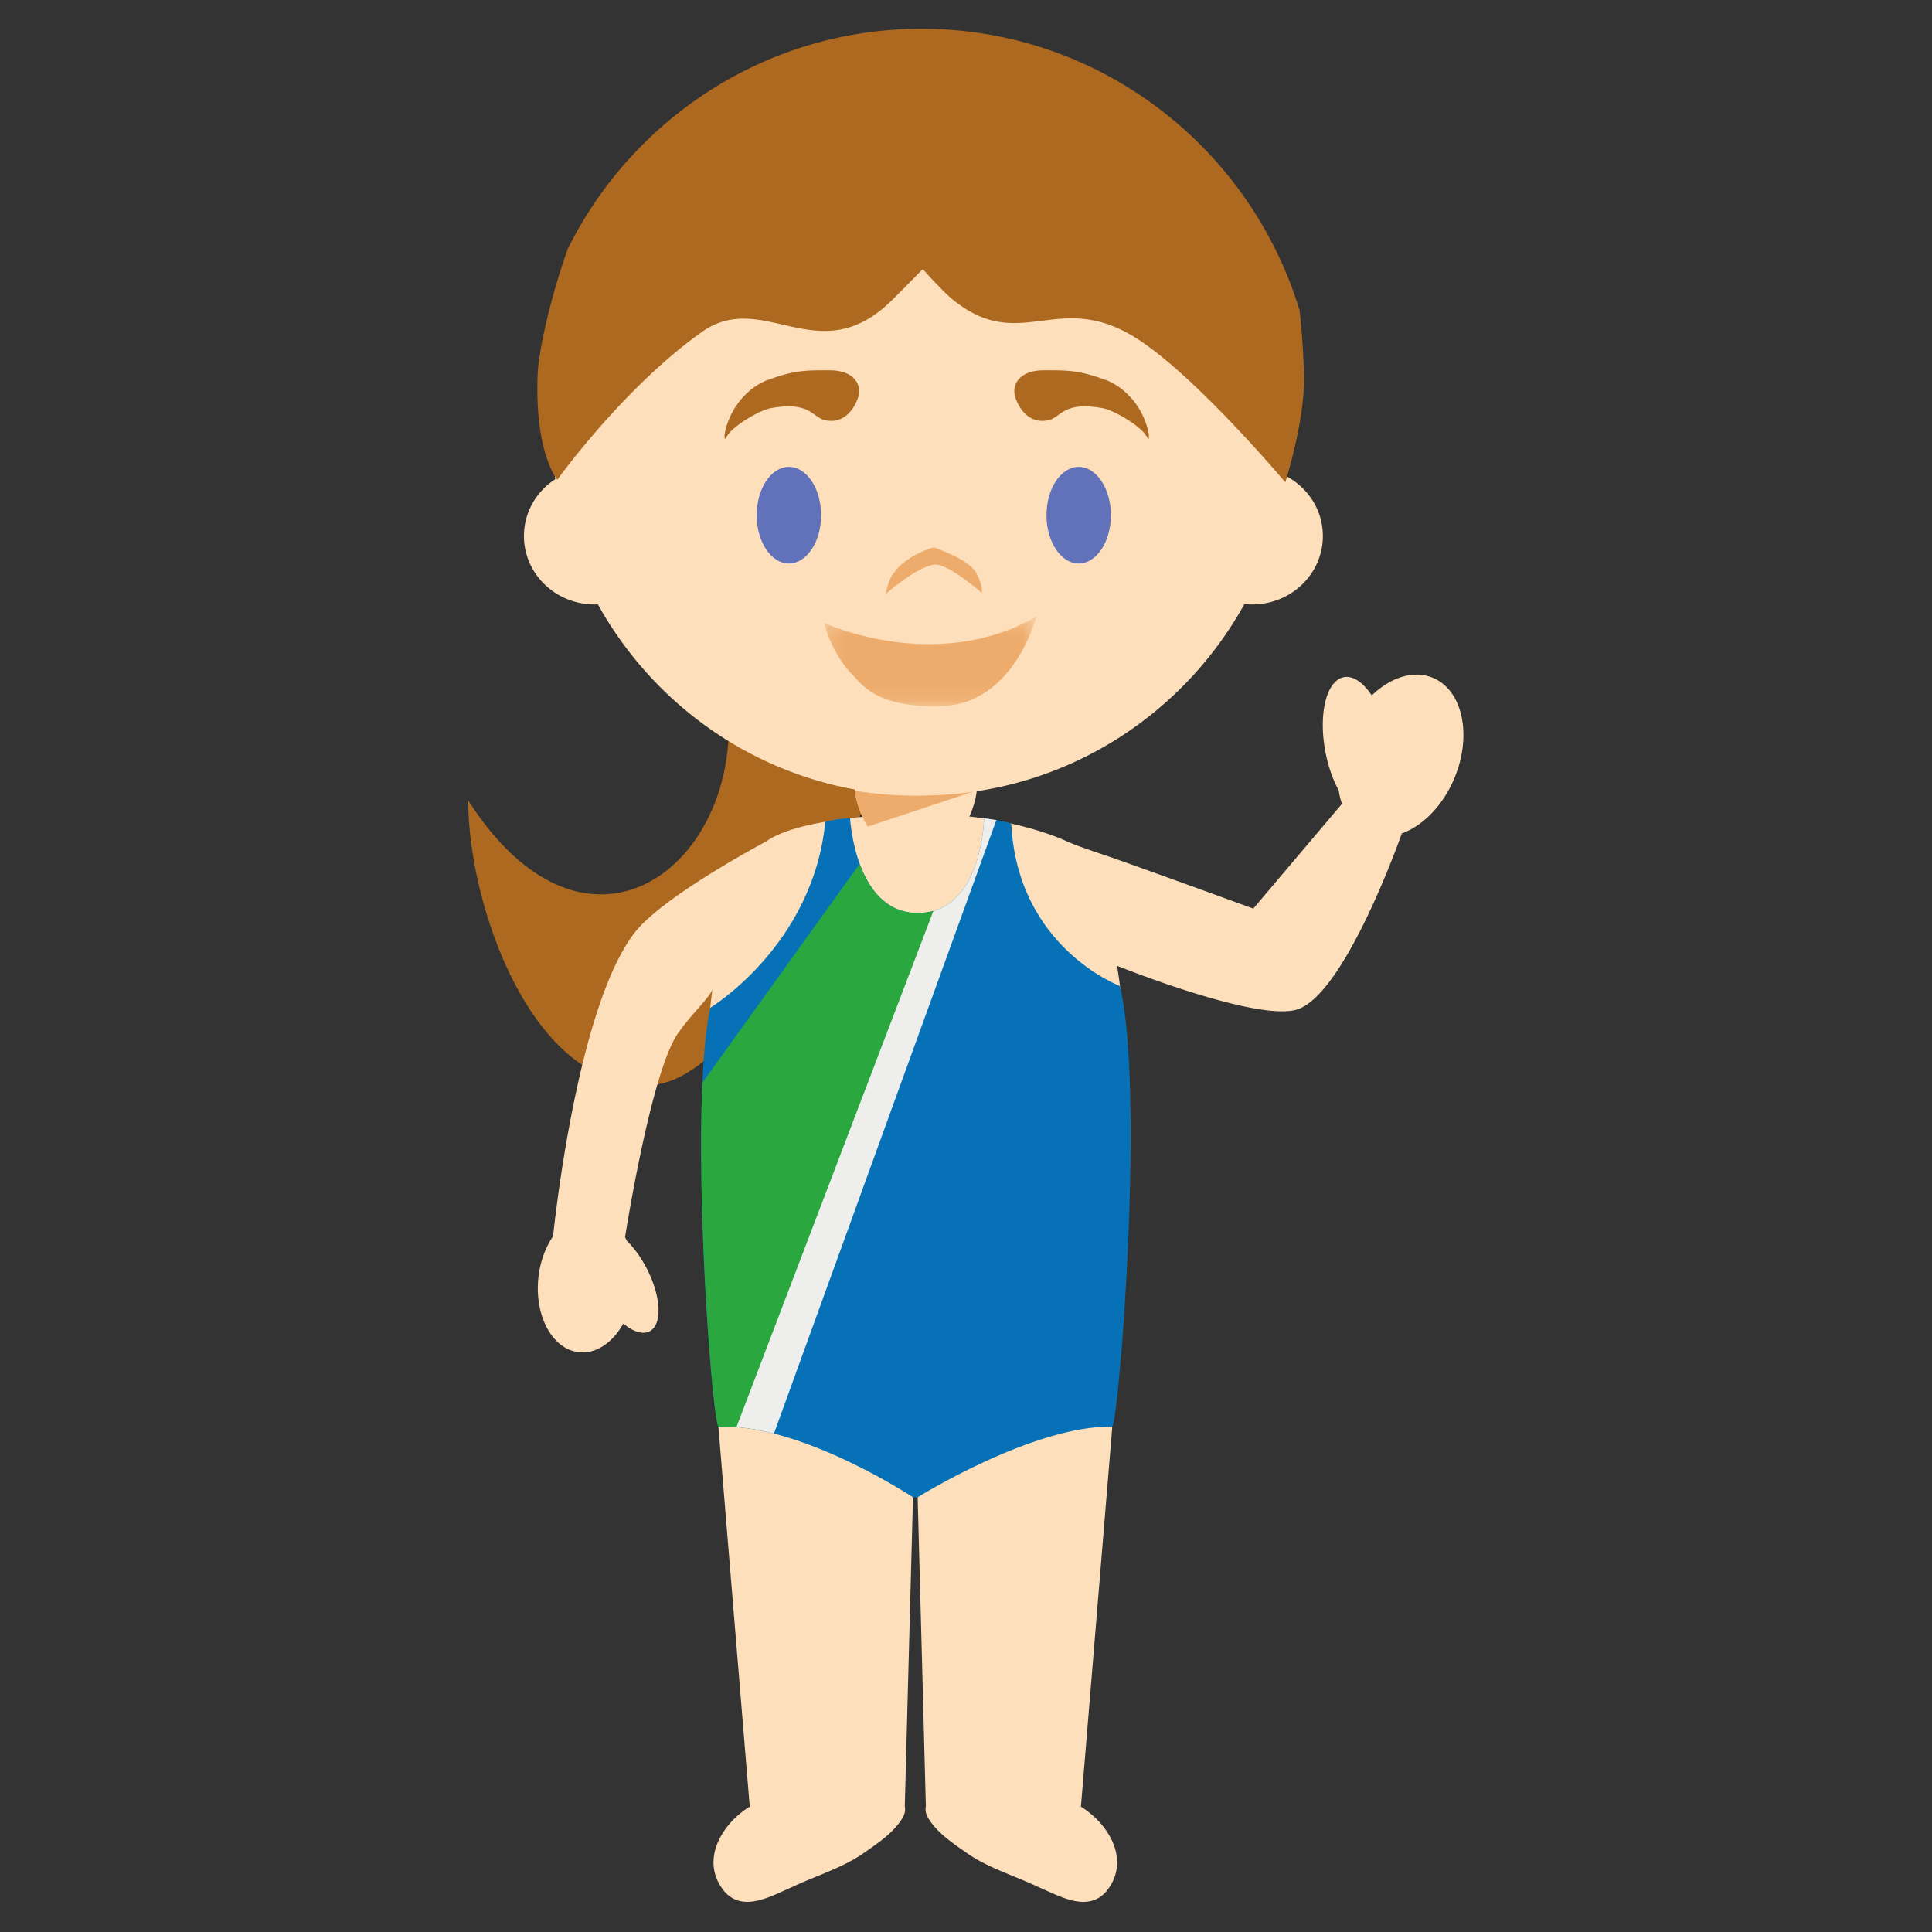 <svg xmlns="http://www.w3.org/2000/svg" xmlns:xlink="http://www.w3.org/1999/xlink" width="120" height="120"><rect width="100%" height="100%" fill="#333333" stroke="none"/><defs><path id="a" d="M.2.3h13.173v5.567H.2z"/></defs><g fill="none" fill-rule="evenodd"><path fill="#AD6920" d="M29.083 49.72c8.21 12.82 19.164 2.122 15.438-9.21-2.706-8.228 11.974 2.675 11.974 2.675S47.9 67.033 40.442 67.387c-7.456.358-11.384-11.313-11.359-17.666"/><path fill="#FDDFBB" d="m57.507 112.21-.509-19.214s4.3-4.75 6.272-5.301c1.42-.396 5.817.913 5.817.913l-1.948 23.601h-.009c1.806 1.125 3.115 3.416 1.574 5.282-1.171 1.314-2.89.277-4.194-.276-1.446-.692-3.094-1.179-4.4-2.079-.844-.591-1.834-1.238-2.403-2.123-.179-.275-.262-.55-.2-.804m-10.934.001h-.006L44.62 88.607s4.334-1.327 5.737-.943c1.993.55 6.351 5.331 6.351 5.331l-.51 19.213c.061.264-.022.53-.2.804-.57.885-1.561 1.532-2.404 2.123-1.306.9-2.958 1.387-4.401 2.079-1.305.553-3.021 1.59-4.192.276-1.544-1.866-.234-4.161 1.571-5.282M33.439 79.372c.104-.999.436-1.89.911-2.58-.004.04-.004.062-.004.062s1.405-14.207 5.078-18.93c1.682-2.162 7.492-5.3 8.171-5.664 1.282-.934 4.177-1.354 5.974-1.526-.3-.666-.483-1.392-.483-1.92h7.598c0 .528-.176 1.241-.475 1.903 1.768.174 4.342.759 6.02 1.526.742.34 2.303.834 3.071 1.108 2.317.812 8.544 3.084 8.544 3.084l5.51-6.51a4.286 4.286 0 0 1-.206-.84c-.354-.648-.645-1.456-.82-2.36-.456-2.366.053-4.45 1.137-4.665.581-.111 1.207.334 1.737 1.136 1.169-1.13 2.61-1.6 3.815-1.089 1.846.787 2.43 3.585 1.31 6.249-.722 1.71-1.97 2.948-3.26 3.411h.002s-3.434 9.815-6.425 10.907c-2.423.883-11.265-2.69-11.265-2.69v-.014c1.66 10.2-.079 25.772-.079 25.772H44.404s-1.489-14.134-.154-24.298v.007c-.196.54-1.275 1.498-2.127 2.71-1.705 2.426-3.3 12.689-3.3 12.689.039.068.075.14.109.214.432.424.854.996 1.205 1.663.928 1.757 1.024 3.527.22 3.957-.43.23-1.035.03-1.642-.475-.654 1.174-1.682 1.896-2.753 1.78-1.644-.175-2.772-2.24-2.523-4.617"/><path fill="#EEAC6C" d="m53.9 51.343 6.757-2.244.015-.015a22.85 22.85 0 0 1-7.573.03c.073.66.37 1.571.8 2.229"/><path fill="#0771B7" d="M69.566 61.245c1.546 6.66-.045 26.79-.48 27.364-4.94-.075-12.088 4.387-12.088 4.387h-.29s-6.94-4.59-12.088-4.386c-.434-.575-1.852-19.65-.507-26.015 0 0 6.4-3.872 7.148-11.558.79-.197 1.539-.221 1.539-.221s.3 5.893 4.196 5.893c4.03 0 4.126-5.88 4.126-5.88s.941.096 1.689.323c.38 7.719 6.755 10.093 6.755 10.093"/><path fill="#2AA73F" d="M56.996 56.708c-1.995 0-3.047-1.547-3.6-3.053l-9.77 13.592c-.365 8.151.64 20.895.996 21.362.79-.032 1.62.05 2.465.212l9.408-24.208 3.039-9.021c-.594.66-1.414 1.116-2.538 1.116"/><path fill="#EEEEED" d="m48.072 89.041 13.813-38.104c-.428-.075-.762-.11-.762-.11s-.079 4.885-3.147 5.75l-12.233 32.06c.762.06 1.546.203 2.33.404"/><path fill="#FDDFBB" d="M34.493 29.762a23.657 23.657 0 0 1-.257-3.476c0-12.77 10.285-23.122 22.972-23.122 12.687 0 22.972 10.353 22.972 23.122 0 1.125-.08 2.235-.234 3.317 1.326.73 2.22 2.108 2.22 3.69 0 2.346-1.965 4.25-4.388 4.25-.161 0-.325-.011-.483-.026-3.924 7.092-11.45 11.89-20.087 11.89-8.63 0-16.147-4.79-20.073-11.87a4.72 4.72 0 0 1-.206.005c-2.423 0-4.386-1.903-4.386-4.25 0-1.471.77-2.77 1.95-3.53"/><path fill="#AD6920" d="M53.311 24.65s-.503 1.803-2.082 1.446c-.772-.174-.908-1.201-3.386-.74-.779.18-2.417 1.156-2.732 1.808-.316.652-.088-2.392 2.457-3.522 1.835-.675 2.457-.642 3.977-.642s1.987.907 1.766 1.65m9.741 0s.503 1.803 2.082 1.446c.772-.174.908-1.201 3.386-.74.779.18 2.417 1.156 2.732 1.808.316.652.087-2.392-2.457-3.522-1.835-.675-2.457-.642-3.977-.642s-1.987.907-1.766 1.65"/><path fill="#6172BB" d="M51 32c0 1.657-.895 3-2 3s-2-1.343-2-3 .895-3 2-3 2 1.343 2 3m18 0c0 1.657-.895 3-2 3s-2-1.343-2-3 .895-3 2-3 2 1.343 2 3"/><path fill="#EEAC6C" d="M58.02 35.07c.839-.115 2.96 1.756 2.96 1.756s.103-.414-.34-1.238C60.163 34.703 57.99 34 57.99 34s-1.687.448-2.487 1.604c-.296.29-.503 1.299-.503 1.299s1.895-1.681 3.02-1.834z"/><g transform="translate(51 38)"><mask id="b" fill="#fff"><use xlink:href="#a"/></mask><path fill="#EEAC6C" d="M.2.696S7.097 3.904 13.372.299c0 0-1.39 5.47-5.95 5.561-4.115.122-4.984-1.492-5.477-1.956C1.453 3.441.525 2.132.2.696" mask="url(#b)"/></g><path fill="#AD6920" d="M80.993 23.5a45.157 45.157 0 0 0-.275-4.225C77.648 9.152 68.295 1.787 57.235 1.787c-9.634 0-17.967 5.584-21.989 13.708-1.111 3.192-1.794 6.336-1.852 7.75-.196 4.92 1.222 6.551 1.222 6.551s4.116-5.734 8.987-9.182c3.832-2.702 7.239 2.524 11.786-1.957.405-.396 1.927-1.941 1.927-1.941s1.25 1.41 1.92 1.941c4.043 3.215 6.3-.435 10.824 2.043 3.705 2.029 9.773 9.259 9.773 9.259s1.194-3.757 1.16-6.459"/></g></svg>